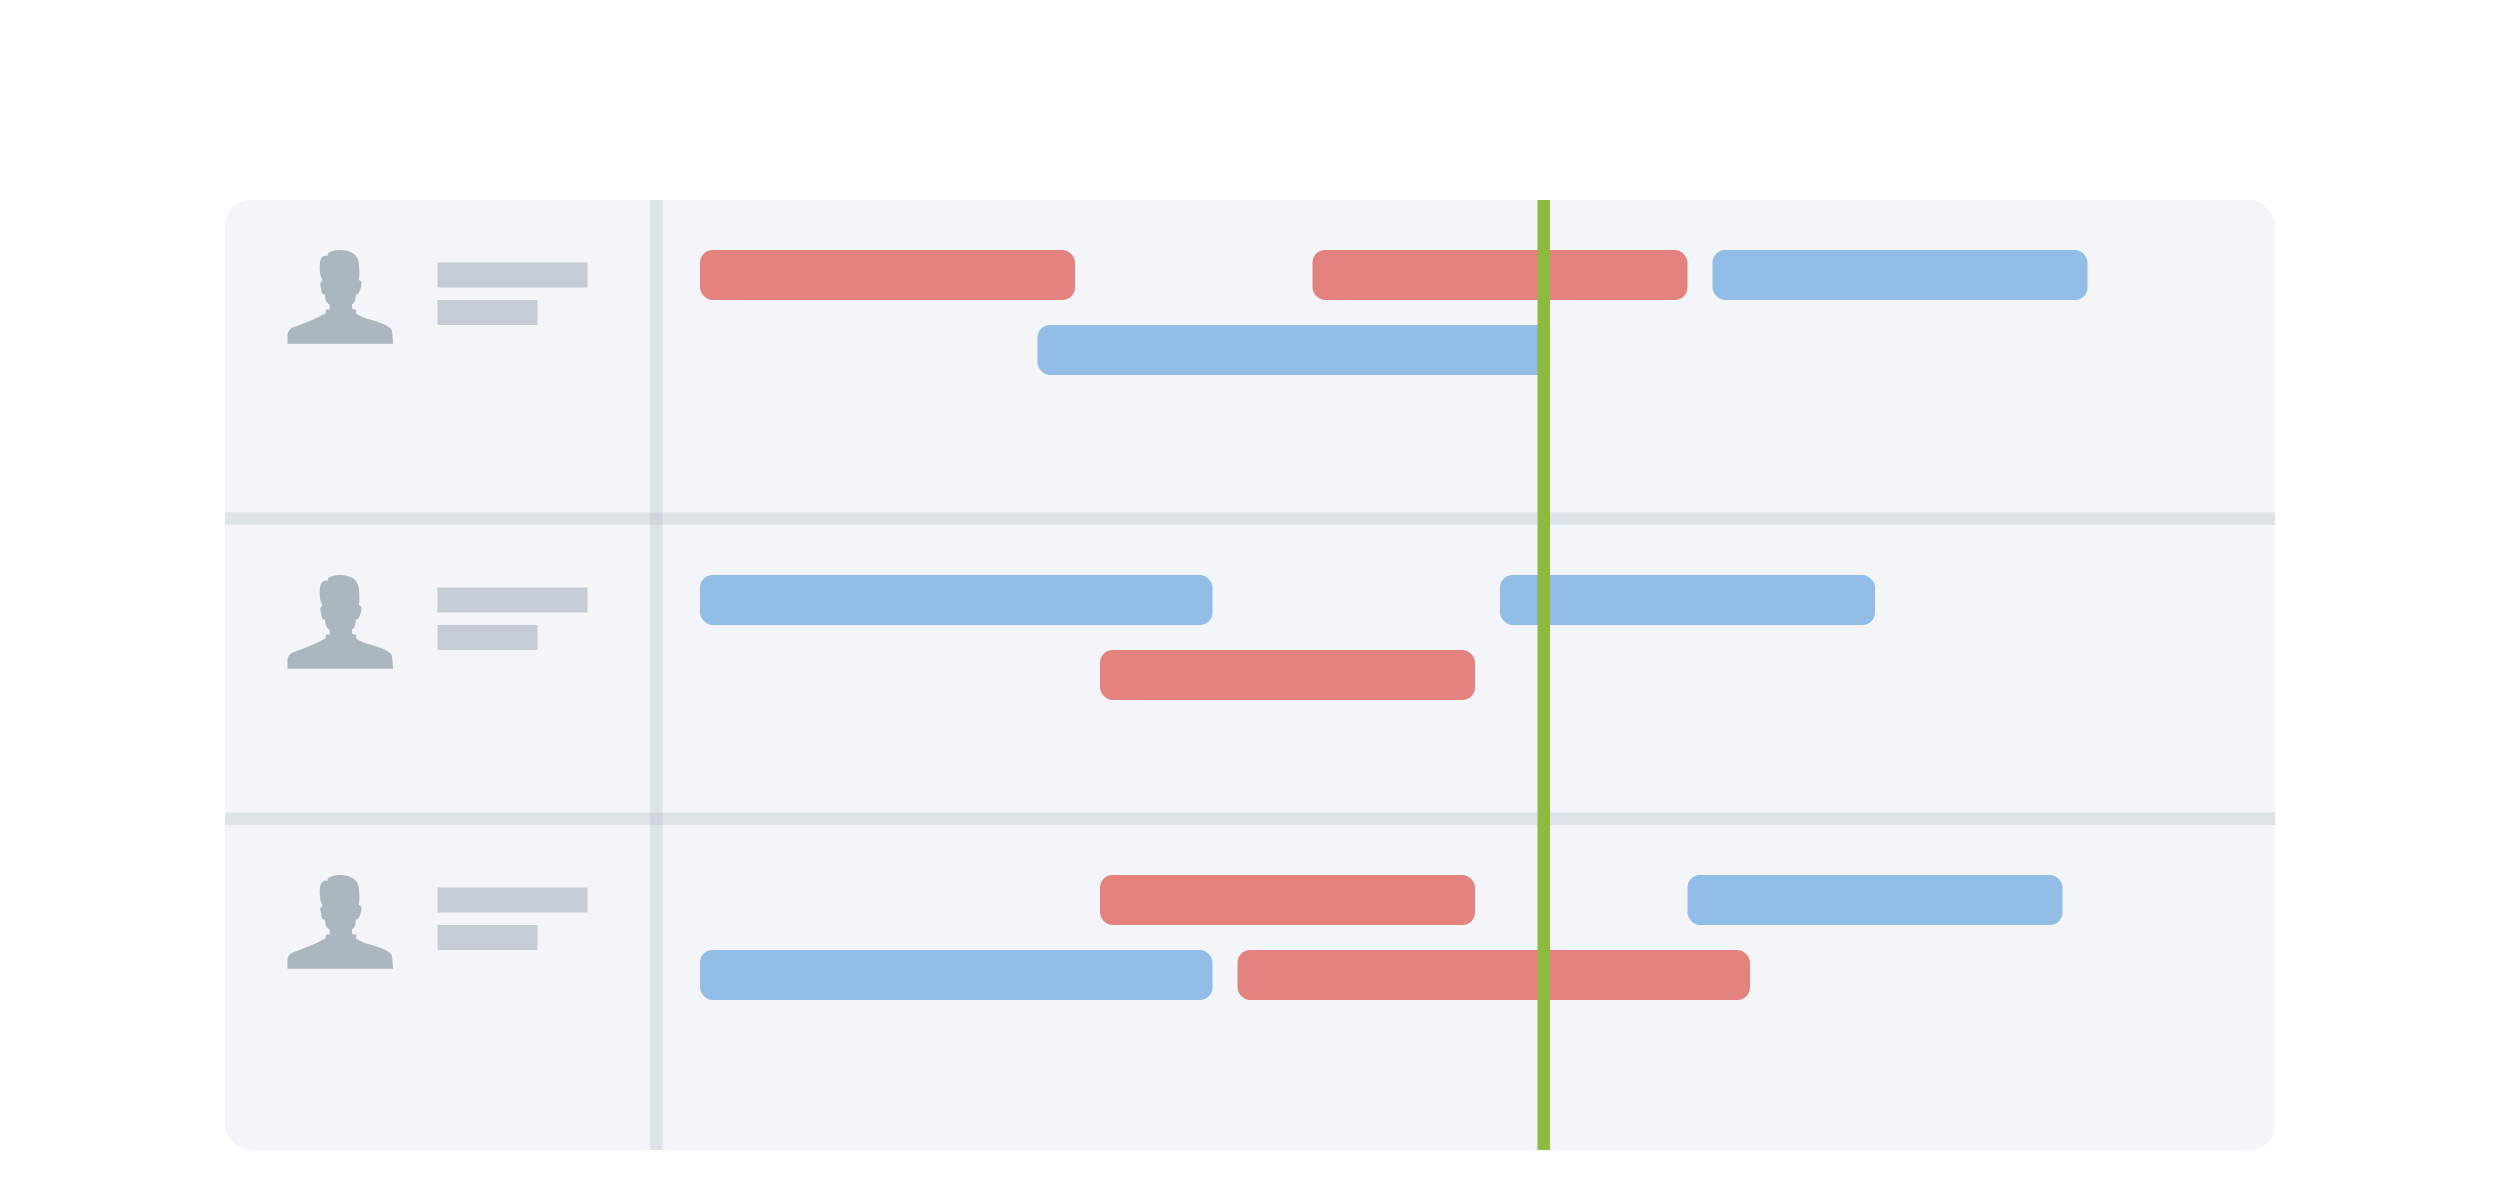 <?xml version="1.0" encoding="UTF-8" standalone="no"?>
<svg width="200px" height="96px" viewBox="0 0 200 96" version="1.1" xmlns="http://www.w3.org/2000/svg" xmlns:xlink="http://www.w3.org/1999/xlink">
    <!-- Generator: Sketch 39 (31667) - http://www.bohemiancoding.com/sketch -->
    <title>workByPerson</title>
    <desc>Created with Sketch.</desc>
    <defs>
        <rect id="path-1" x="0" y="0" width="200" height="203"></rect>
        <filter x="-50%" y="-50%" width="200%" height="200%" filterUnits="objectBoundingBox" id="filter-2">
            <feOffset dx="0" dy="1" in="SourceAlpha" result="shadowOffsetOuter1"></feOffset>
            <feGaussianBlur stdDeviation="1" in="shadowOffsetOuter1" result="shadowBlurOuter1"></feGaussianBlur>
            <feColorMatrix values="0 0 0 0 0.631   0 0 0 0 0.655   0 0 0 0 0.702  0 0 0 1 0" type="matrix" in="shadowBlurOuter1"></feColorMatrix>
        </filter>
    </defs>
    <g id="Page-1" stroke="none" stroke-width="1" fill="none" fill-rule="evenodd">
        <g id="Timelines" transform="translate(-576, -90)">
            <g id="Work-by-Person" transform="translate(576, 90)">
                <g id="Input-2">
                    <use fill="black" fill-opacity="1" filter="url(#filter-2)" xlink:href="#path-1"></use>
                    <use fill="#FFFFFF" fill-rule="evenodd" xlink:href="#path-1"></use>
                </g>
                <rect id="Rectangle-907" fill="#F3F5F8" x="18" y="16" width="164" height="76" rx="2"></rect>
            </g>
            <rect id="Rectangle-516" fill="#8F9CAC" opacity="0.2" transform="translate(676, 131.5) scale(-1, 1) translate(-676, -131.5) " x="594" y="131" width="164" height="1"></rect>
            <rect id="Rectangle-598" fill="#B9C1CB" opacity="0.8" x="611" y="137" width="12" height="2"></rect>
            <rect id="Rectangle-516" fill="#8F9CAC" opacity="0.2" transform="translate(676, 155.5) scale(-1, 1) translate(-676, -155.5) " x="594" y="155" width="164" height="1"></rect>
            <path d="M599,143.5 L599,142.74 C599,142.74 599.049,142.272 599.612,142.128 C599.612,142.128 600.518,141.797 601.227,141.487 C601.594,141.328 601.673,141.232 602.043,141.068 C602.043,141.068 602.082,140.878 602.068,140.765 L602.357,140.765 C602.357,140.765 602.423,140.803 602.357,140.356 C602.357,140.356 602.005,140.263 601.988,139.553 C601.988,139.553 601.723,139.642 601.707,139.211 C601.696,138.918 601.47,138.665 601.795,138.455 L601.63,138.008 C601.63,138.008 601.299,136.206 602.25,136.47 C601.849,135.99 604.525,135.511 604.699,137.032 C604.699,137.032 604.822,137.854 604.699,138.416 C604.699,138.416 605.089,138.371 604.827,139.121 C604.827,139.121 604.684,139.662 604.464,139.541 C604.464,139.541 604.5,140.224 604.152,140.34 C604.152,140.34 604.177,140.704 604.177,140.729 L604.507,140.779 C604.507,140.779 604.458,141.076 604.516,141.109 C604.516,141.109 604.908,141.378 605.376,141.499 C606.277,141.73 607.344,142.127 607.344,142.474 C607.344,142.474 607.435,142.937 607.435,143.499 L599,143.499 L599,143.499 L599,143.5 L599,143.5 Z" id="Shape" fill="#ACB6BF"></path>
            <rect id="Rectangle-598" fill="#B9C1CB" opacity="0.8" x="611" y="140" width="8" height="2"></rect>
            <rect id="Rectangle-598" fill="#B9C1CB" opacity="0.8" x="611" y="111" width="12" height="2"></rect>
            <path d="M599,117.5 L599,116.74 C599,116.74 599.049,116.272 599.612,116.128 C599.612,116.128 600.518,115.797 601.227,115.487 C601.594,115.328 601.673,115.232 602.043,115.068 C602.043,115.068 602.082,114.878 602.068,114.765 L602.357,114.765 C602.357,114.765 602.423,114.803 602.357,114.356 C602.357,114.356 602.005,114.263 601.988,113.553 C601.988,113.553 601.723,113.642 601.707,113.211 C601.696,112.918 601.47,112.665 601.795,112.455 L601.63,112.008 C601.63,112.008 601.299,110.206 602.25,110.47 C601.849,109.99 604.525,109.511 604.699,111.032 C604.699,111.032 604.822,111.854 604.699,112.416 C604.699,112.416 605.089,112.371 604.827,113.121 C604.827,113.121 604.684,113.662 604.464,113.541 C604.464,113.541 604.5,114.224 604.152,114.34 C604.152,114.34 604.177,114.704 604.177,114.729 L604.507,114.779 C604.507,114.779 604.458,115.076 604.516,115.109 C604.516,115.109 604.908,115.378 605.376,115.499 C606.277,115.73 607.344,116.127 607.344,116.474 C607.344,116.474 607.435,116.937 607.435,117.499 L599,117.499 L599,117.499 L599,117.5 L599,117.5 Z" id="Shape" fill="#ACB6BF"></path>
            <rect id="Rectangle-598" fill="#B9C1CB" opacity="0.8" x="611" y="114" width="8" height="2"></rect>
            <rect id="Rectangle-598" fill="#B9C1CB" opacity="0.8" x="611" y="161" width="12" height="2"></rect>
            <path d="M599,167.5 L599,166.74 C599,166.74 599.049,166.272 599.612,166.128 C599.612,166.128 600.518,165.797 601.227,165.487 C601.594,165.328 601.673,165.232 602.043,165.068 C602.043,165.068 602.082,164.878 602.068,164.765 L602.357,164.765 C602.357,164.765 602.423,164.803 602.357,164.356 C602.357,164.356 602.005,164.263 601.988,163.553 C601.988,163.553 601.723,163.642 601.707,163.211 C601.696,162.918 601.47,162.665 601.795,162.455 L601.63,162.008 C601.63,162.008 601.299,160.206 602.25,160.47 C601.849,159.99 604.525,159.511 604.699,161.032 C604.699,161.032 604.822,161.854 604.699,162.416 C604.699,162.416 605.089,162.371 604.827,163.121 C604.827,163.121 604.684,163.662 604.464,163.541 C604.464,163.541 604.5,164.224 604.152,164.34 C604.152,164.34 604.177,164.704 604.177,164.729 L604.507,164.779 C604.507,164.779 604.458,165.076 604.516,165.109 C604.516,165.109 604.908,165.378 605.376,165.499 C606.277,165.73 607.344,166.127 607.344,166.474 C607.344,166.474 607.435,166.937 607.435,167.499 L599,167.499 L599,167.499 L599,167.5 L599,167.5 Z" id="Shape" fill="#ACB6BF"></path>
            <rect id="Rectangle-598" fill="#B9C1CB" opacity="0.8" x="611" y="164" width="8" height="2"></rect>
            <rect id="Rectangle-668" fill="#E06661" opacity="0.8" x="632" y="110" width="30" height="4" rx="1"></rect>
            <rect id="Rectangle-668" fill="#78AFE1" opacity="0.8" x="659" y="116" width="41" height="4" rx="1"></rect>
            <rect id="Rectangle-668" fill="#E06661" opacity="0.8" x="681" y="110" width="30" height="4" rx="1"></rect>
            <rect id="Rectangle-668" fill="#78AFE1" opacity="0.8" x="713" y="110" width="30" height="4" rx="1"></rect>
            <rect id="Rectangle-668" fill="#78AFE1" opacity="0.8" x="632" y="136" width="41" height="4" rx="1"></rect>
            <rect id="Rectangle-668" fill="#E06661" opacity="0.8" x="664" y="142" width="30" height="4" rx="1"></rect>
            <rect id="Rectangle-668" fill="#78AFE1" opacity="0.8" x="696" y="136" width="30" height="4" rx="1"></rect>
            <rect id="Rectangle-668" fill="#78AFE1" opacity="0.8" x="632" y="166" width="41" height="4" rx="1"></rect>
            <rect id="Rectangle-668" fill="#E06661" opacity="0.8" x="675" y="166" width="41" height="4" rx="1"></rect>
            <rect id="Rectangle-668" fill="#78AFE1" opacity="0.8" x="711" y="160" width="30" height="4" rx="1"></rect>
            <rect id="Rectangle-668" fill="#E06661" opacity="0.8" x="664" y="160" width="30" height="4" rx="1"></rect>
            <rect id="Rectangle-516" fill="#8F9CAC" opacity="0.2" x="628" y="106" width="1" height="76"></rect>
            <rect id="Rectangle-516" fill="#8EBA3E" x="699" y="106" width="1" height="76"></rect>
        </g>
    </g>
</svg>